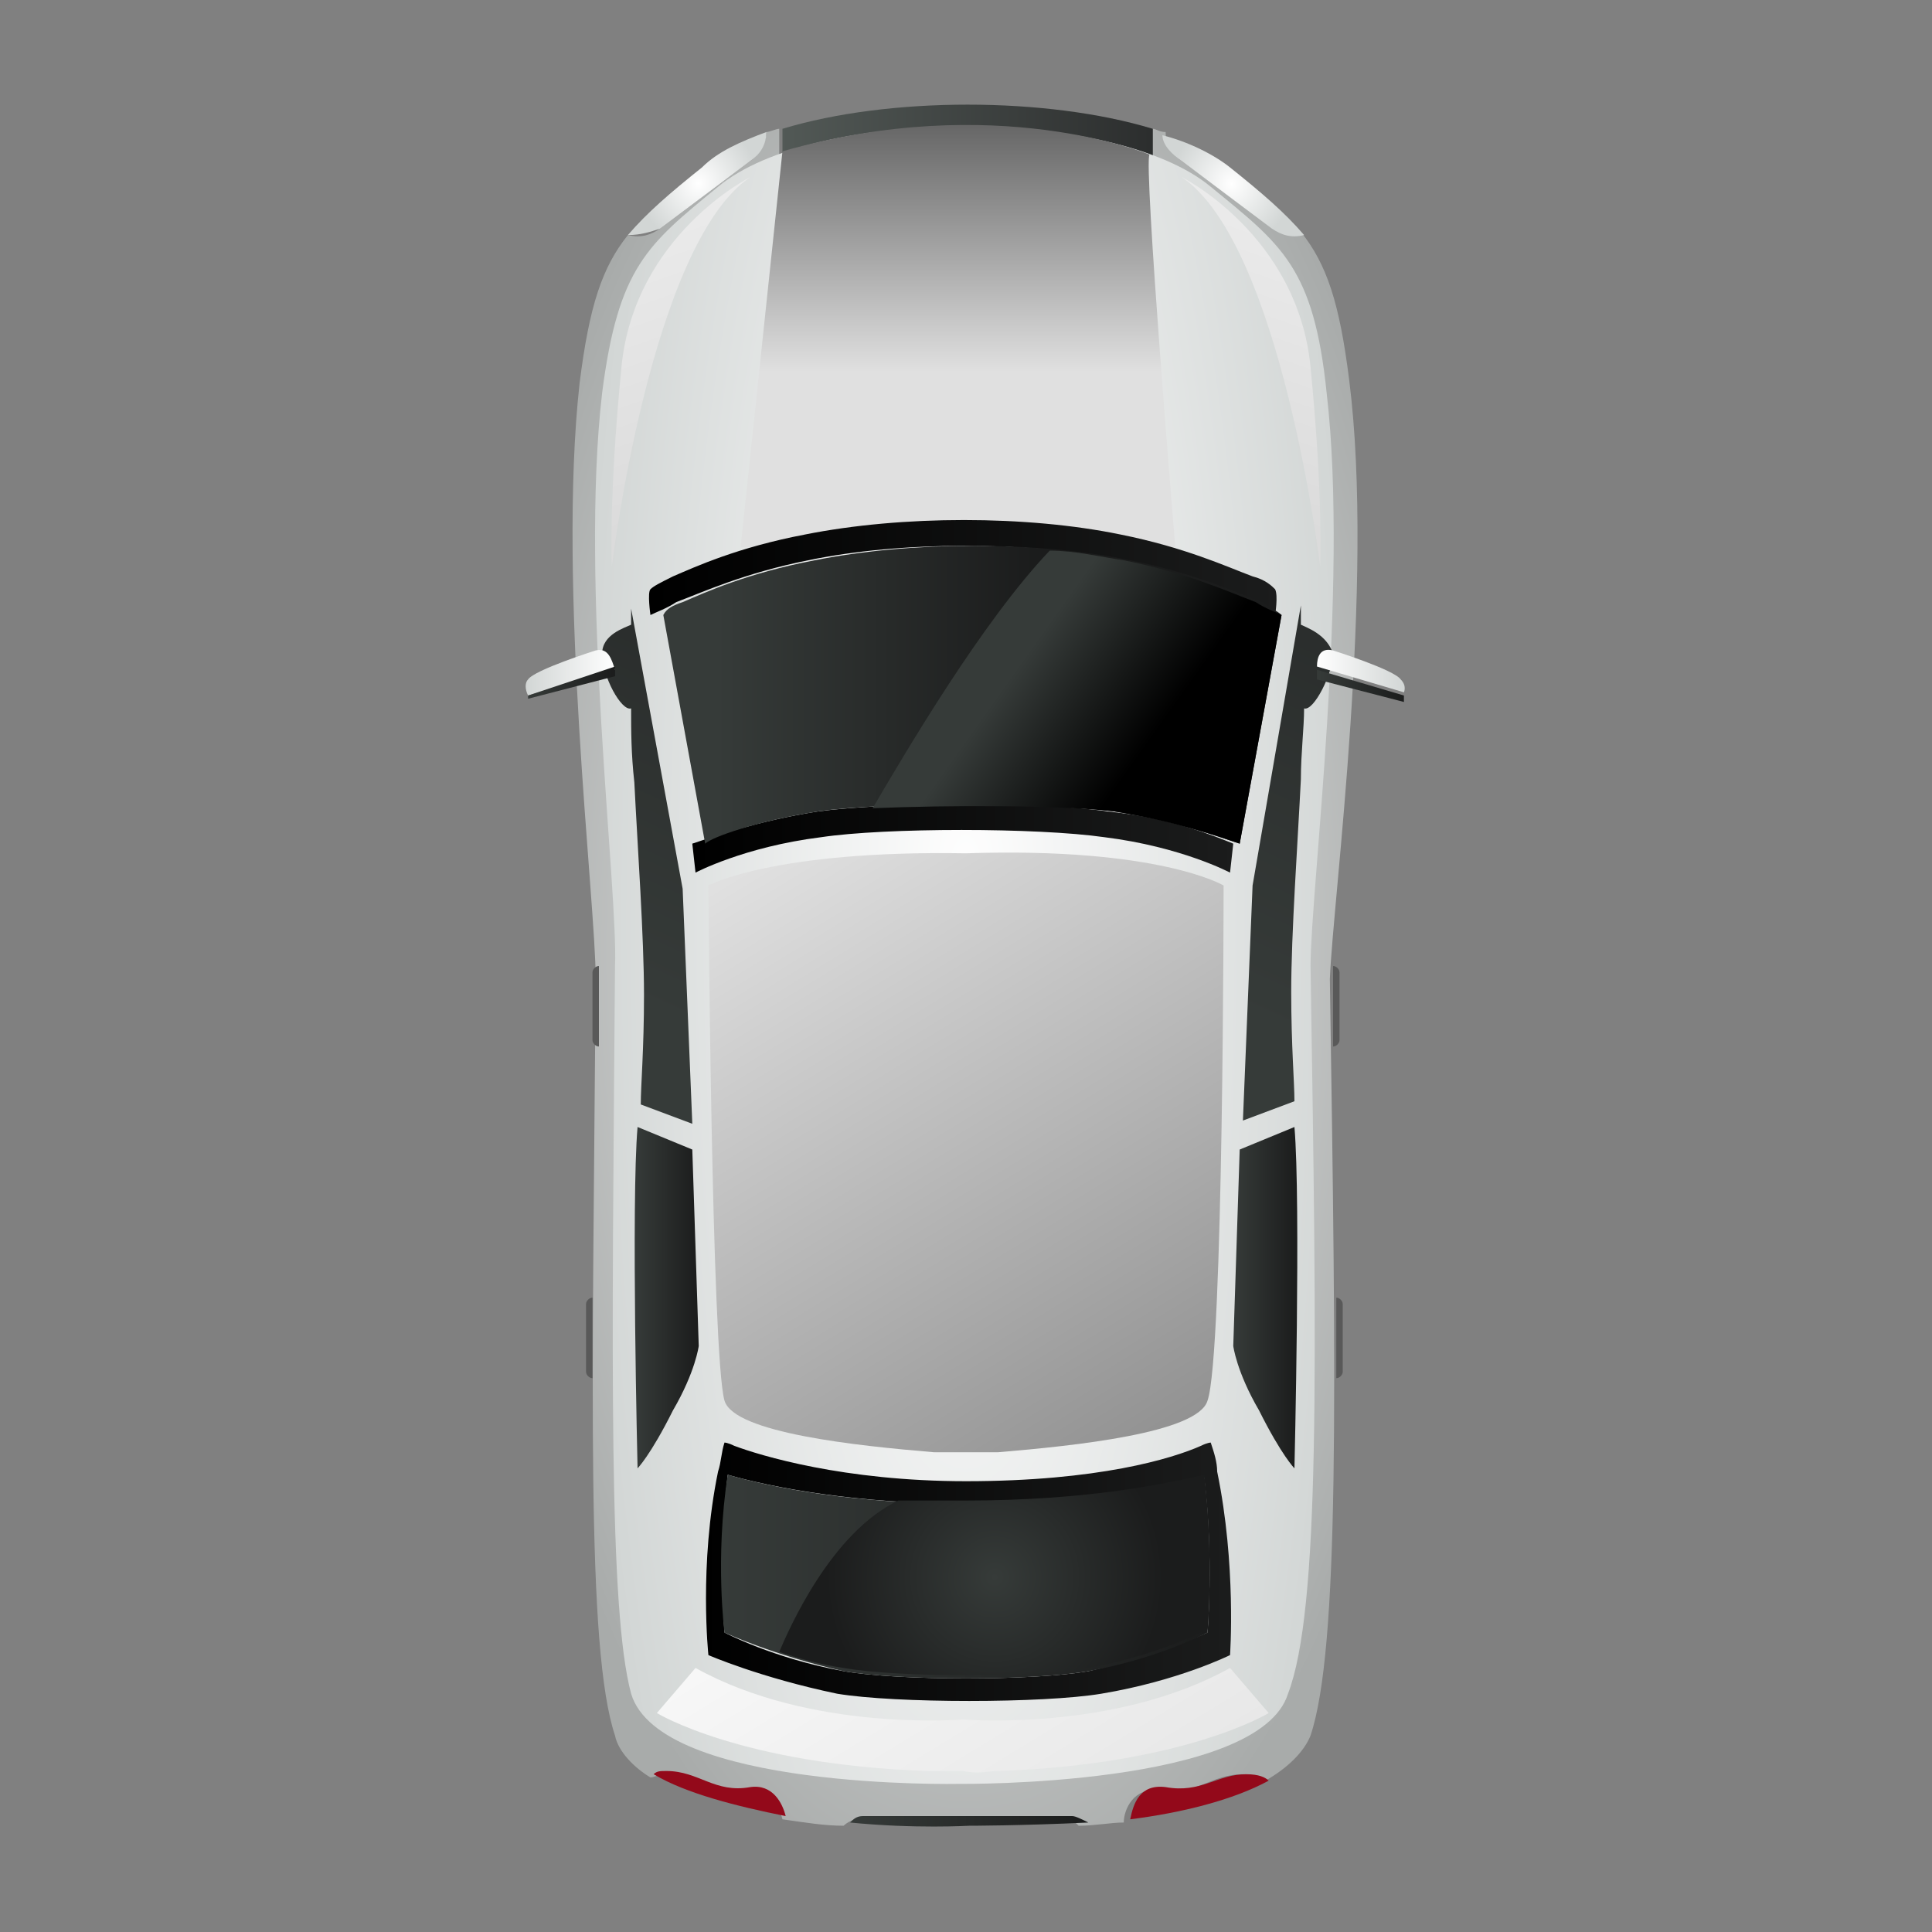 <?xml version="1.0" encoding="utf-8"?>
<!-- Generator: Adobe Illustrator 23.0.2, SVG Export Plug-In . SVG Version: 6.00 Build 0)  -->
<svg version="1.1" id="Layer_1" xmlns="http://www.w3.org/2000/svg" xmlns:xlink="http://www.w3.org/1999/xlink" x="0px" y="0px"
	 viewBox="0 0 60 60" style="enable-background:new 0 0 60 60;" xml:space="preserve">
<rect x="0" y="0" width="60" height="60" fill="#808080" stroke="none"/>
<style type="text/css">
	.st0{fill:url(#SVGID_1_);}
	.st1{fill:url(#SVGID_2_);}
	.st2{fill:url(#SVGID_3_);}
	.st3{fill:url(#SVGID_4_);}
	.st4{fill:url(#SVGID_5_);}
	.st5{fill:url(#SVGID_6_);}
	.st6{fill:url(#SVGID_7_);}
	.st7{fill:url(#SVGID_8_);}
	.st8{fill:url(#SVGID_9_);}
	.st9{fill:url(#SVGID_10_);}
	.st10{fill:#93091A;}
	.st11{fill:url(#SVGID_11_);}
	.st12{fill:url(#SVGID_12_);}
	.st13{fill:url(#SVGID_13_);}
	.st14{fill:url(#SVGID_14_);}
	.st15{fill:url(#SVGID_15_);}
	.st16{fill:url(#SVGID_16_);}
	.st17{fill:url(#SVGID_17_);}
	.st18{fill:url(#SVGID_18_);}
	.st19{fill:#595959;}
	.st20{fill:url(#SVGID_19_);}
	.st21{fill:url(#SVGID_20_);}
	.st22{fill:url(#SVGID_21_);}
	.st23{fill:url(#SVGID_22_);}
	.st24{fill:url(#SVGID_23_);}
	.st25{fill:url(#SVGID_24_);}
	.st26{fill:url(#SVGID_25_);}
	.st27{fill:url(#SVGID_26_);}
</style>
<g>
	
		<radialGradient id="SVGID_1_" cx="29.993" cy="4011.033" r="15.026" gradientTransform="matrix(1 0 0 -2.083 0 8384.575)" gradientUnits="userSpaceOnUse">
		<stop  offset="0" style="stop-color:#F7F7F7"/>
		<stop  offset="1" style="stop-color:#A8ABAA"/>
	</radialGradient>
	<path class="st0" d="M41.9,11.8c-0.3-2.4-0.7-3.6-1.5-4.6c-0.3,0-0.7,0-1-0.2L36.7,5c-0.3-0.2-0.5-0.5-0.5-0.9
		C36,4.1,35.9,4,35.8,4v2.6H24.2V4c-0.1,0-0.3,0.1-0.4,0.1c0,0.3-0.2,0.7-0.5,0.9l-2.8,2.1c-0.3,0.2-0.6,0.3-1,0.2
		c-0.8,1-1.2,2.2-1.5,4.6c-0.7,6.3,0.5,16.1,0.5,18.5c-0.1,12.9-0.3,20.8,0.6,23.5c0.1,0.5,0.6,1,1.1,1.3c0.1,0,0.3-0.1,0.4-0.1
		c1,0,1.5,0.7,2.6,0.5c0.7-0.1,1,0.5,1.1,0.9c0.7,0.1,1.3,0.2,1.9,0.2c0.1-0.1,0.3-0.2,0.4-0.2h6.5c0.2,0,0.3,0.1,0.4,0.2
		c0.5,0,1-0.1,1.4-0.1c0-0.4,0.3-1.1,1.1-1c1.1,0.2,1.6-0.5,2.6-0.5c0.3,0,0.5,0.1,0.7,0.2c0.7-0.4,1.2-0.9,1.4-1.4
		c0.9-2.7,0.8-10.6,0.6-23.5C41.4,27.9,42.7,18.1,41.9,11.8z"/>
	
		<linearGradient id="SVGID_2_" gradientUnits="userSpaceOnUse" x1="24.244" y1="55.111" x2="35.746" y2="55.111" gradientTransform="matrix(1 0 0 -1 0 60)">
		<stop  offset="0" style="stop-color:#525956"/>
		<stop  offset="1" style="stop-color:#2C2E2E"/>
	</linearGradient>
	<path class="st1" d="M35.8,6.6V4c-3.3-1-8.2-1-11.5,0v2.6H35.8z"/>
	
		<radialGradient id="SVGID_3_" cx="29.995" cy="5856.51" r="12.014" gradientTransform="matrix(1 0 0 -3.839 0 22511.756)" gradientUnits="userSpaceOnUse">
		<stop  offset="0" style="stop-color:#FFFFFF"/>
		<stop  offset="1" style="stop-color:#D2D6D5"/>
	</radialGradient>
	<path class="st2" d="M41.2,12.2c-0.4-3.9-1.4-4.6-3.6-6.4c-3-2.5-12.3-2.5-15.3,0c-2.2,1.8-3.1,2.5-3.6,6.4
		c-0.7,6,0.5,15.5,0.4,17.8c-0.1,12.4-0.2,20,0.5,22.6c0.9,3,10.2,2.8,10.2,2.8s9.3,0.1,10.2-2.8C41,50,40.9,42.5,40.7,30
		C40.7,27.7,41.9,18.2,41.2,12.2z"/>
	
		<linearGradient id="SVGID_4_" gradientUnits="userSpaceOnUse" x1="21.579" y1="33.976" x2="38.422" y2="33.976" gradientTransform="matrix(1 0 0 -1 0 60)">
		<stop  offset="0" style="stop-color:#000000"/>
		<stop  offset="1" style="stop-color:#1B1C1C"/>
	</linearGradient>
	<path class="st3" d="M25.4,25.2c-1.9,0.3-3.3,0.8-3.9,1l0.1,0.9c0,0,1.5-0.8,3.9-1.1c2-0.3,6.7-0.3,8.8,0c2.4,0.3,3.9,1.1,3.9,1.1
		l0.1-0.9c-0.5-0.2-1.9-0.8-3.9-1C32.4,24.9,27.6,24.9,25.4,25.2z"/>
	
		<linearGradient id="SVGID_5_" gradientUnits="userSpaceOnUse" x1="21.801" y1="11.214" x2="38.167" y2="11.214" gradientTransform="matrix(1 0 0 -1 0 60)">
		<stop  offset="0" style="stop-color:#000000"/>
		<stop  offset="1" style="stop-color:#1B1C1C"/>
	</linearGradient>
	<path class="st4" d="M37.8,45.7c0-0.3-0.1-0.6-0.2-0.9c0,0-0.1,0-0.3,0.1C36.4,45.3,34.1,46,30,46c-3.8,0-6.4-0.8-7.2-1.1
		c-0.2-0.1-0.3-0.1-0.3-0.1c-0.1,0.3-0.1,0.6-0.2,0.9c-0.6,2.9-0.3,5.7-0.3,5.7s1.6,0.7,4,1.2c1.8,0.3,6.4,0.3,8.2,0
		c2.4-0.4,4-1.2,4-1.2S38.4,48.6,37.8,45.7z M37.5,50.7c0,0-1.5,0.7-3.7,1.2c-1.7,0.3-5.9,0.3-7.6,0c-2.2-0.4-3.7-1.2-3.7-1.2
		s-0.2-2.3,0.1-4.9c1.4,0.4,4,0.9,7.4,0.9c3.7,0,6.1-0.5,7.4-0.8C37.7,48.4,37.5,50.7,37.5,50.7z"/>
	
		<linearGradient id="SVGID_6_" gradientUnits="userSpaceOnUse" x1="22.372" y1="11.069" x2="37.591" y2="11.069" gradientTransform="matrix(1 0 0 -1 0 60)">
		<stop  offset="0" style="stop-color:#363B39"/>
		<stop  offset="1" style="stop-color:#1B1C1C"/>
	</linearGradient>
	<path class="st5" d="M22.6,45.8c-0.4,2.6-0.1,4.9-0.1,4.9s1.5,0.7,3.7,1.2c1.7,0.3,5.9,0.3,7.6,0c2.2-0.4,3.7-1.2,3.7-1.2
		s0.2-2.3-0.1-4.8c-1.3,0.3-3.7,0.8-7.4,0.8C26.5,46.7,24,46.2,22.6,45.8z"/>
	<g>
		
			<linearGradient id="SVGID_7_" gradientUnits="userSpaceOnUse" x1="19.717" y1="19.613" x2="21.687" y2="19.613" gradientTransform="matrix(1 0 0 -1 0 60)">
			<stop  offset="0" style="stop-color:#363B39"/>
			<stop  offset="1" style="stop-color:#1B1C1C"/>
		</linearGradient>
		<path class="st6" d="M19.8,35l1.7,0.7l0.2,6.1c0,0-0.1,0.8-0.8,2c-0.7,1.4-1.1,1.8-1.1,1.8S19.6,37.3,19.8,35z"/>
		
			<linearGradient id="SVGID_8_" gradientUnits="userSpaceOnUse" x1="38.303" y1="19.613" x2="40.273" y2="19.613" gradientTransform="matrix(1 0 0 -1 0 60)">
			<stop  offset="0" style="stop-color:#363B39"/>
			<stop  offset="1" style="stop-color:#1B1C1C"/>
		</linearGradient>
		<path class="st7" d="M40.2,35l-1.7,0.7l-0.2,6.1c0,0,0.1,0.8,0.8,2c0.7,1.4,1.1,1.8,1.1,1.8S40.4,37.3,40.2,35z"/>
	</g>
	<g>
		
			<radialGradient id="SVGID_9_" cx="21.694" cy="46.037" r="1.855" gradientTransform="matrix(1 0 0 -1.047 0 53.898)" gradientUnits="userSpaceOnUse">
			<stop  offset="0" style="stop-color:#FFFFFF"/>
			<stop  offset="1" style="stop-color:#D2D6D5"/>
		</radialGradient>
		<path class="st8" d="M20.5,7.1L23.3,5c0.3-0.2,0.5-0.5,0.5-0.9c-0.8,0.3-1.5,0.6-2,1.1c-1,0.8-1.7,1.4-2.3,2.1
			C19.9,7.3,20.2,7.2,20.5,7.1z"/>
		
			<radialGradient id="SVGID_10_" cx="38.246" cy="46.028" r="1.879" gradientTransform="matrix(1 0 0 -1.047 0 53.898)" gradientUnits="userSpaceOnUse">
			<stop  offset="0" style="stop-color:#FFFFFF"/>
			<stop  offset="1" style="stop-color:#D2D6D5"/>
		</radialGradient>
		<path class="st9" d="M36.7,5l2.8,2.1c0.3,0.2,0.6,0.3,1,0.2c-0.6-0.7-1.3-1.3-2.3-2.1c-0.5-0.4-1.3-0.8-2.1-1
			C36.1,4.5,36.4,4.8,36.7,5z"/>
	</g>
	<path class="st10" d="M23.3,55.5c-1.1,0.2-1.6-0.5-2.6-0.5c-0.2,0-0.3,0-0.4,0.1c1,0.6,2.6,1,4.1,1.3C24.3,56,24,55.4,23.3,55.5z"
		/>
	<path class="st10" d="M36.2,55.5c-0.8-0.1-1,0.5-1.1,1c1.6-0.2,3.2-0.6,4.3-1.2c-0.1-0.1-0.3-0.2-0.7-0.2
		C37.8,55.1,37.3,55.7,36.2,55.5z"/>
	
		<linearGradient id="SVGID_11_" gradientUnits="userSpaceOnUse" x1="24.576" y1="33.85" x2="45.597" y2="-0.653" gradientTransform="matrix(1 0 0 -1 0 60)">
		<stop  offset="0" style="stop-color:#E0E0E0"/>
		<stop  offset="1" style="stop-color:#4F4F4F"/>
	</linearGradient>
	<path class="st11" d="M30,26.5c-6-0.1-8,1-8,1s0.1,14.6,0.5,16c0.3,1,4.1,1.4,6.5,1.6h2c2.4-0.2,6.2-0.6,6.5-1.6
		c0.5-1.4,0.5-16,0.5-16S36,26.3,30,26.5z"/>
	
		<linearGradient id="SVGID_12_" gradientUnits="userSpaceOnUse" x1="27.172" y1="11.426" x2="37.188" y2="-5.013" gradientTransform="matrix(1 0 0 -1 0 60)">
		<stop  offset="0" style="stop-color:#F7F7F7"/>
		<stop  offset="1" style="stop-color:#DBDBDB"/>
	</linearGradient>
	<path class="st12" d="M31,55c5.8-0.2,8.4-1.8,8.4-1.8l-1.2-1.4c-3.6,2-8.3,1.6-8.3,1.6l0,0c0,0-4.7,0.4-8.3-1.6l-1.2,1.4
		c0,0,2.6,1.6,8.4,1.8c0.3,0,1.1,0,1.1,0l0,0C30.4,55.1,30.7,55,31,55z"/>
	
		<linearGradient id="SVGID_13_" gradientUnits="userSpaceOnUse" x1="17.335" y1="59.453" x2="22.498" y2="44.588" gradientTransform="matrix(1 0 0 -1 0 60)">
		<stop  offset="0" style="stop-color:#F7F7F7"/>
		<stop  offset="1" style="stop-color:#DBDBDB"/>
	</linearGradient>
	<path class="st13" d="M23.3,5.5c0,0-3.6,1.8-4,5.9c-0.4,4.1-0.3,6.2-0.3,6.2S20.2,7.6,23.3,5.5z"/>
	
		<linearGradient id="SVGID_14_" gradientUnits="userSpaceOnUse" x1="372.044" y1="59.459" x2="377.206" y2="44.593" gradientTransform="matrix(-1 0 0 -1 414.703 60)">
		<stop  offset="0" style="stop-color:#F7F7F7"/>
		<stop  offset="1" style="stop-color:#DBDBDB"/>
	</linearGradient>
	<path class="st14" d="M36.7,5.5c0,0,3.6,1.8,4,5.9c0.4,4.1,0.3,6.2,0.3,6.2S39.8,7.6,36.7,5.5z"/>
	<g>
		<g>
			<linearGradient id="SVGID_15_" gradientUnits="userSpaceOnUse" x1="18.663" y1="30.658" x2="29.069" y2="7.814">
				<stop  offset="0" style="stop-color:#363B39"/>
				<stop  offset="1" style="stop-color:#1B1C1C"/>
			</linearGradient>
			<path class="st15" d="M19.6,18.9c0,0,0,0.2,0,0.5c-0.2,0.1-0.9,0.3-0.9,0.9c0,0.7,0.6,1.8,0.9,1.7c0,0.7,0,1.4,0.1,2.3
				c0.1,2,0.3,4.8,0.3,6.6c0,1.7-0.1,2.8-0.1,3.4l1.6,0.6l-0.3-7.3L19.6,18.9z"/>
			<linearGradient id="SVGID_16_" gradientUnits="userSpaceOnUse" x1="38.118" y1="31.287" x2="49.54" y2="6.215">
				<stop  offset="0" style="stop-color:#363B39"/>
				<stop  offset="1" style="stop-color:#1B1C1C"/>
			</linearGradient>
			<path class="st16" d="M40.4,19.4c0-0.4,0-0.6,0-0.6l-1.5,8.7l-0.3,7.3l1.6-0.6c0-0.6-0.1-1.7-0.1-3.4c0-1.8,0.2-4.6,0.3-6.6
				c0-0.8,0.1-1.6,0.1-2.2c0.3,0.1,0.9-1.1,0.9-1.7C41.2,19.7,40.6,19.5,40.4,19.4z"/>
		</g>
		
			<linearGradient id="SVGID_17_" gradientUnits="userSpaceOnUse" x1="16.348" y1="39.11" x2="19.098" y2="39.11" gradientTransform="matrix(1 0 0 -1 0 60)">
			<stop  offset="0" style="stop-color:#D2D6D5"/>
			<stop  offset="1" style="stop-color:#FFFFFF"/>
		</linearGradient>
		<path class="st17" d="M18.5,20.2c0,0-1.9,0.6-2.1,0.9c-0.1,0.1-0.1,0.3,0,0.5l2.7-0.8C19,20.5,18.9,20.1,18.5,20.2z"/>
		
			<linearGradient id="SVGID_18_" gradientUnits="userSpaceOnUse" x1="16.348" y1="38.764" x2="19.099" y2="38.764" gradientTransform="matrix(1 0 0 -1 0 60)">
			<stop  offset="0" style="stop-color:#363B39"/>
			<stop  offset="1" style="stop-color:#1B1C1C"/>
		</linearGradient>
		<path class="st18" d="M16.4,21.6c0,0.1,0,0.1,0,0.1l2.7-0.7c0,0,0-0.1,0-0.3L16.4,21.6z"/>
	</g>
	<path class="st19" d="M18.6,30c-0.1,0-0.2,0.1-0.2,0.2v2.1c0,0.1,0.1,0.2,0.2,0.2V30z"/>
	<path class="st19" d="M18.4,40.3c-0.1,0-0.2,0.1-0.2,0.2v2.1c0,0.1,0.1,0.2,0.2,0.2V40.3z"/>
	<path class="st19" d="M41.4,30c0.1,0,0.2,0.1,0.2,0.2v2.1c0,0.1-0.1,0.2-0.2,0.2V30z"/>
	<path class="st19" d="M41.5,40.3c0.1,0,0.2,0.1,0.2,0.2v2.1c0,0.1-0.1,0.2-0.2,0.2V40.3z"/>
	
		<linearGradient id="SVGID_19_" gradientUnits="userSpaceOnUse" x1="26.293" y1="3.403" x2="33.69" y2="3.403" gradientTransform="matrix(1 0 0 -1 0 60)">
		<stop  offset="0" style="stop-color:#363B39"/>
		<stop  offset="1" style="stop-color:#1B1C1C"/>
	</linearGradient>
	<path class="st20" d="M33.3,56.4h-6.5c-0.2,0-0.3,0.1-0.4,0.2c2,0.2,3.7,0.1,3.7,0.1s1.6,0,3.7-0.1C33.6,56.5,33.4,56.4,33.3,56.4z
		"/>
	
		<radialGradient id="SVGID_20_" cx="30.892" cy="11.021" r="5.238" gradientTransform="matrix(1 0 0 -1 0 60)" gradientUnits="userSpaceOnUse">
		<stop  offset="0" style="stop-color:#363B39"/>
		<stop  offset="1" style="stop-color:#1B1C1C"/>
	</radialGradient>
	<path class="st21" d="M37.4,45.8c-1.3,0.3-3.7,0.8-7.4,0.8c-0.8,0-1.4,0-2.1,0c-2.1,1-3.4,4-3.7,4.7c0.6,0.2,1.3,0.4,2,0.5
		c1.7,0.3,5.9,0.3,7.6,0c2.2-0.4,3.7-1.2,3.7-1.2S37.7,48.4,37.4,45.8z"/>
	<linearGradient id="SVGID_21_" gradientUnits="userSpaceOnUse" x1="29.774" y1="3.857" x2="29.774" y2="17.037">
		<stop  offset="0" style="stop-color:#666666"/>
		<stop  offset="0.584" style="stop-color:#E0E0E0"/>
	</linearGradient>
	<path class="st22" d="M36.5,17c0,0-1-12-0.8-12.2c0,0-4.8-2-11.4-0.1L23,17"/>
	<g>
		
			<linearGradient id="SVGID_22_" gradientUnits="userSpaceOnUse" x1="40.883" y1="39.095" x2="43.633" y2="39.095" gradientTransform="matrix(1 0 0 -1 0 60)">
			<stop  offset="0" style="stop-color:#FFFFFF"/>
			<stop  offset="1" style="stop-color:#D2D6D5"/>
		</linearGradient>
		<path class="st23" d="M43.5,21.1c-0.2-0.3-2.1-0.9-2.1-0.9c-0.4-0.1-0.5,0.2-0.5,0.5l2.7,0.8C43.6,21.5,43.7,21.3,43.5,21.1z"/>
		
			<linearGradient id="SVGID_23_" gradientUnits="userSpaceOnUse" x1="40.883" y1="38.691" x2="43.634" y2="38.691" gradientTransform="matrix(1 0 0 -1 0 60)">
			<stop  offset="0" style="stop-color:#363B39"/>
			<stop  offset="1" style="stop-color:#1B1C1C"/>
		</linearGradient>
		<path class="st24" d="M40.9,20.8c0,0.2,0,0.3,0,0.3l2.7,0.7c0,0,0-0.1,0-0.2L40.9,20.8z"/>
	</g>
	
		<linearGradient id="SVGID_24_" gradientUnits="userSpaceOnUse" x1="20.243" y1="42.4" x2="39.749" y2="42.4" gradientTransform="matrix(1 0 0 -1 0 60)">
		<stop  offset="0" style="stop-color:#000000"/>
		<stop  offset="1" style="stop-color:#1B1C1C"/>
	</linearGradient>
	<path class="st25" d="M21,18.7c0.8-0.3,2.1-0.9,4.1-1.3c2.9-0.6,6.8-0.6,9.8,0c2.1,0.4,3.4,1,4.1,1.3c0.3,0.1,0.5,0.2,0.6,0.4v0
		c0,0,0.1-0.6,0-0.8c-0.1-0.1-0.3-0.3-0.7-0.4c-0.8-0.3-2.1-0.9-4.1-1.3c-2.9-0.6-6.8-0.6-9.8,0c-2.1,0.4-3.4,1-4.1,1.3
		c-0.4,0.2-0.6,0.3-0.7,0.4c-0.1,0.1,0,0.8,0,0.8v0C20.4,19,20.7,18.9,21,18.7z"/>
	
		<linearGradient id="SVGID_25_" gradientUnits="userSpaceOnUse" x1="20.328" y1="38.42" x2="39.663" y2="38.42" gradientTransform="matrix(1 0 0 -1 0 60)">
		<stop  offset="9.868965e-02" style="stop-color:#363B39"/>
		<stop  offset="0.611" style="stop-color:#1B1C1C"/>
	</linearGradient>
	<path class="st26" d="M25.4,25.2c2.1-0.3,7-0.3,9.2,0c1.9,0.3,3.3,0.8,3.9,1l1.3-7.1c-0.1-0.1-0.3-0.2-0.6-0.4
		c-0.8-0.3-2.1-0.9-4.1-1.3c-2.9-0.6-6.8-0.6-9.8,0c-2.1,0.4-3.4,1-4.1,1.3c-0.3,0.1-0.5,0.2-0.6,0.4l1.3,7.1
		C22.1,26,23.5,25.5,25.4,25.2z"/>
	
		<linearGradient id="SVGID_26_" gradientUnits="userSpaceOnUse" x1="29.942" y1="40.344" x2="35.356" y2="36.494" gradientTransform="matrix(1 0 0 -1 0 60)">
		<stop  offset="0.296" style="stop-color:#363B39"/>
		<stop  offset="1" style="stop-color:#000000"/>
	</linearGradient>
	<path class="st27" d="M39,18.7c-0.8-0.3-2.1-0.9-4.1-1.3c-0.7-0.1-1.5-0.3-2.3-0.3c-2.1,2.2-4.5,6.3-5.5,8c2.4-0.1,5.8-0.1,7.5,0.1
		c1.9,0.3,3.3,0.8,3.9,1l1.3-7.1C39.6,19,39.3,18.9,39,18.7z"/>
</g>
</svg>
